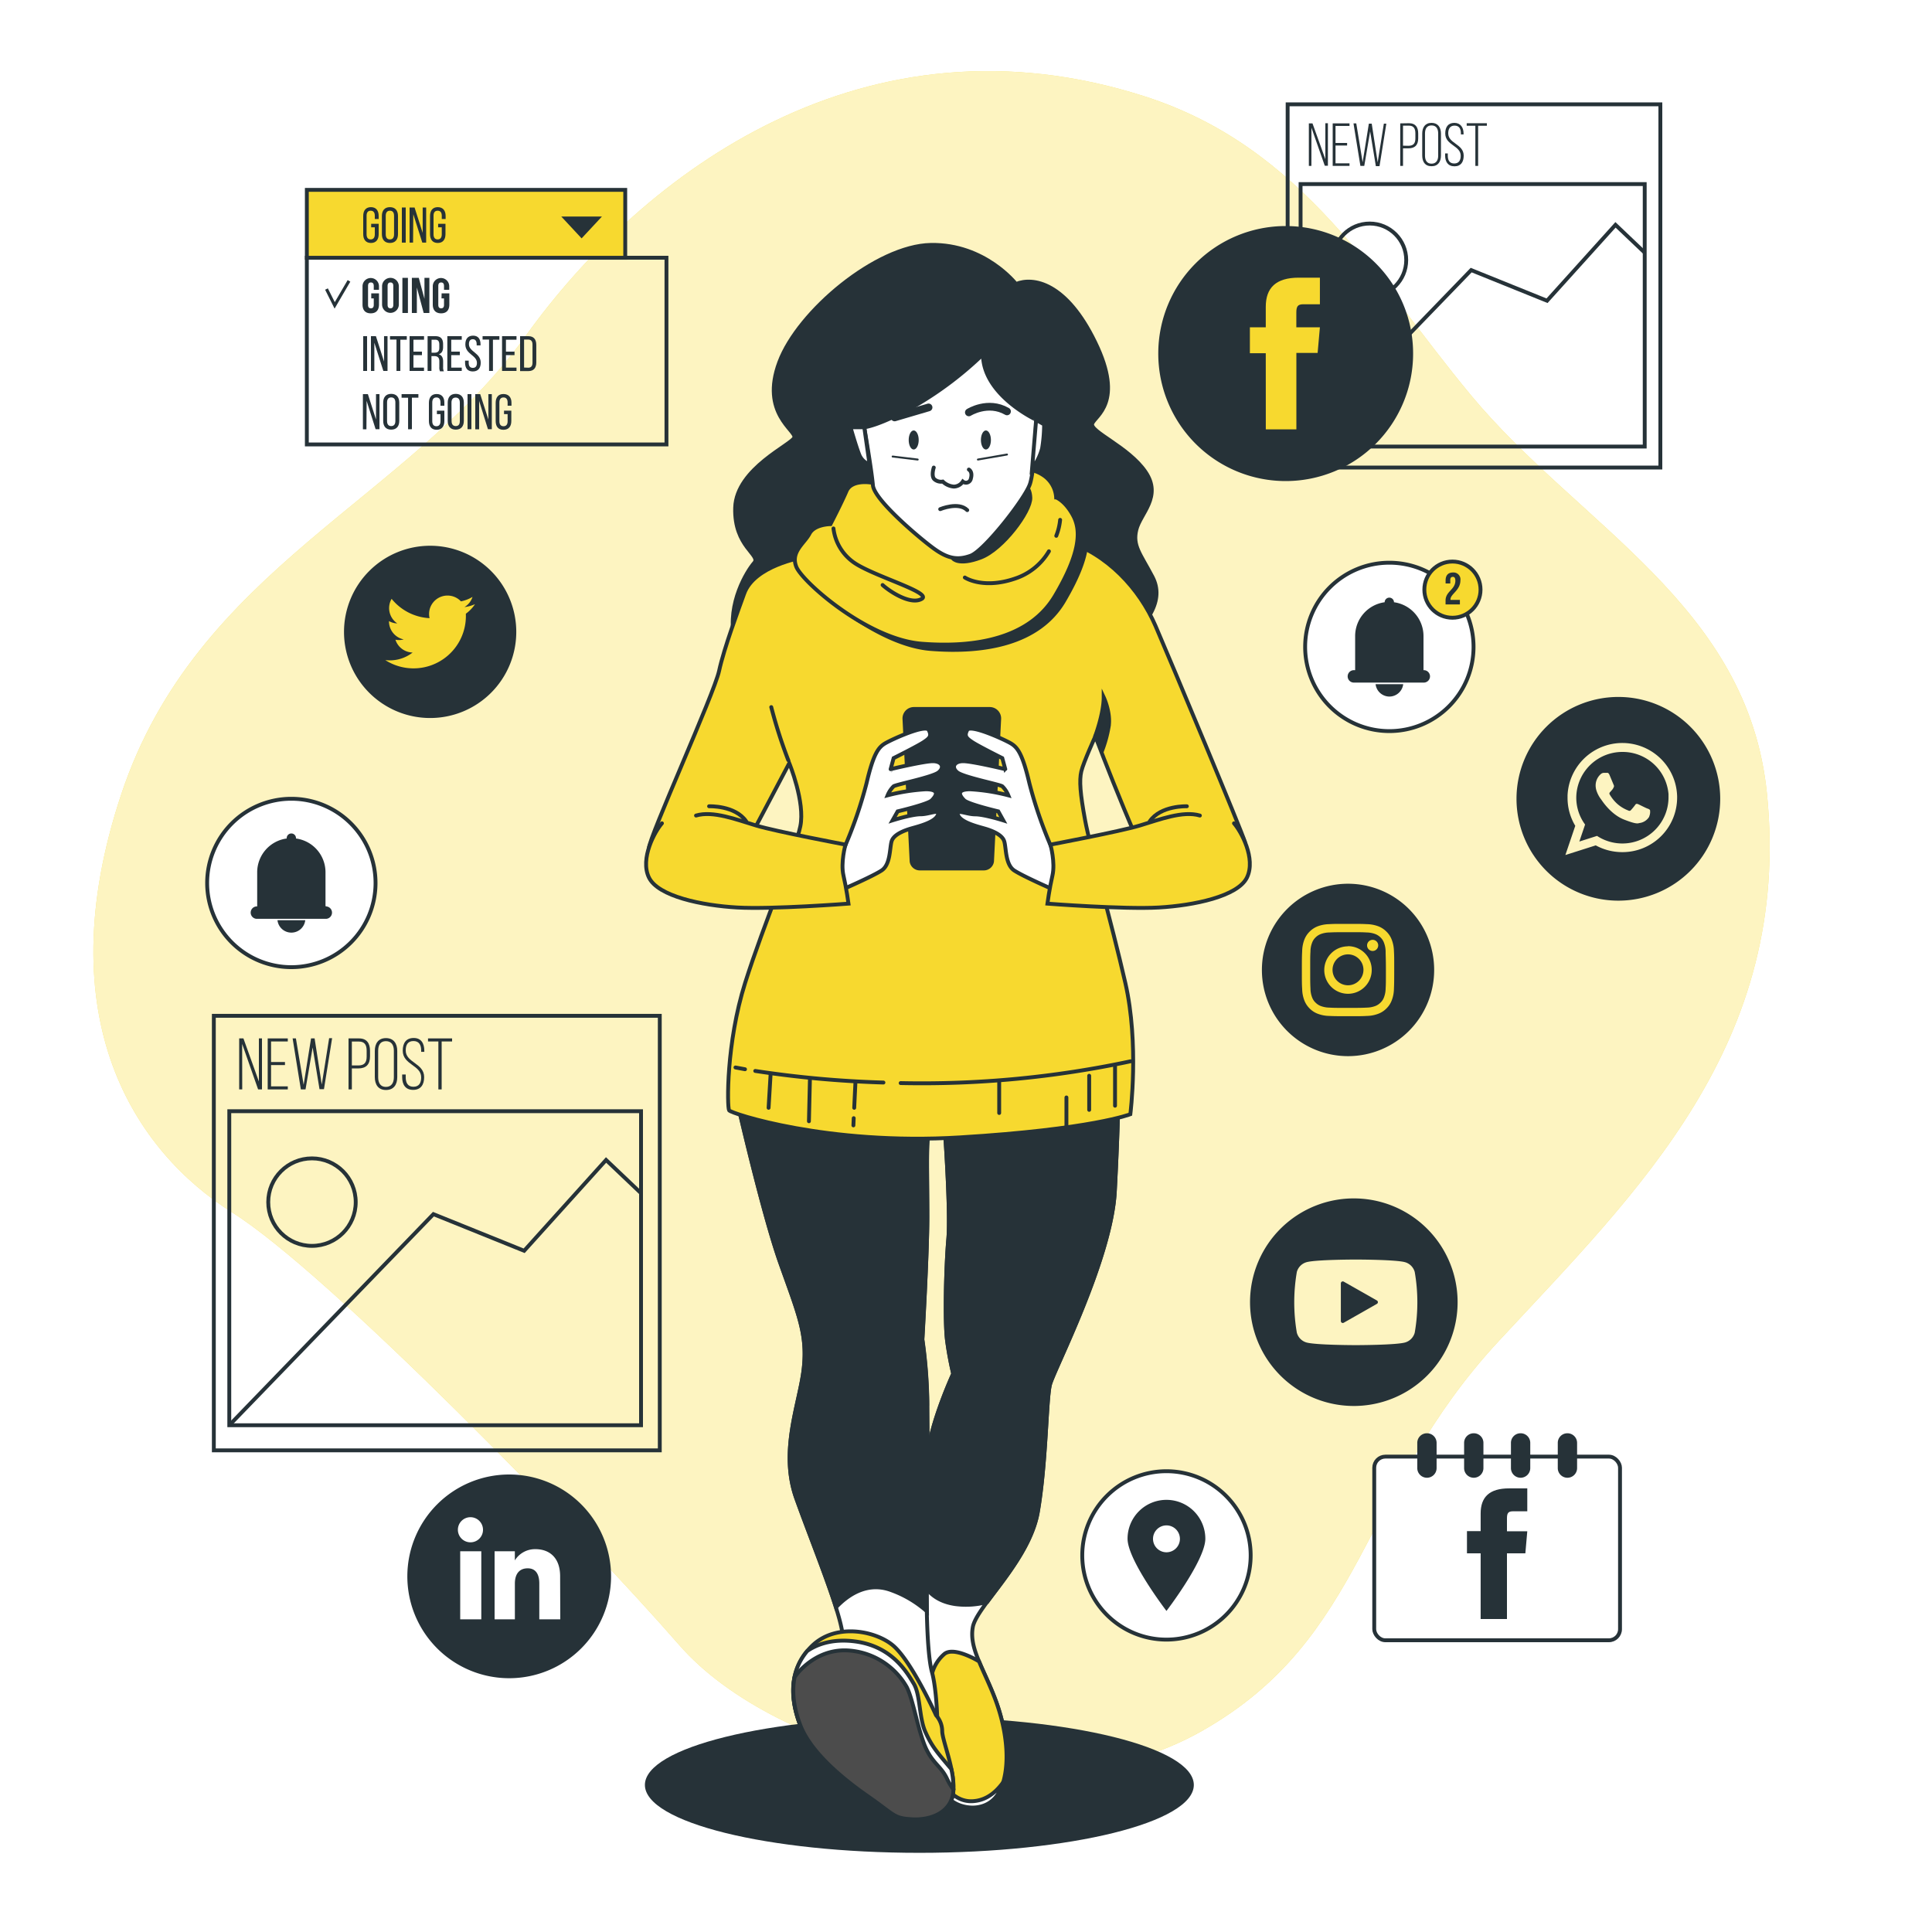<svg class="animated" id="freepik_stories-fomo" xmlns="http://www.w3.org/2000/svg" viewBox="0 0 500 500" version="1.1" xmlns:xlink="http://www.w3.org/1999/xlink" xmlns:svgjs="http://svgjs.com/svgjs"><style>svg#freepik_stories-fomo:not(.animated) .animable {opacity: 0;}svg#freepik_stories-fomo.animated #freepik--background-simple--inject-2 {animation: 1.5s Infinite  linear wind;animation-delay: 0s;}svg#freepik_stories-fomo.animated #freepik--Icons--inject-2 {animation: 1.5s Infinite  linear heartbeat;animation-delay: 0s;}svg#freepik_stories-fomo.animated #freepik--Character--inject-2 {animation: 1.5s Infinite  linear floating;animation-delay: 0s;}            @keyframes wind {                0% {                    transform: rotate( 0deg );                }                25% {                    transform: rotate( 1deg );                }                75% {                    transform: rotate( -1deg );                }            }                    @keyframes heartbeat {                0% {                    transform: scale(1);                }                10% {                    transform: scale(1.1);                }                30% {                    transform: scale(1);                }                40% {                    transform: scale(1);                }                50% {                    transform: scale(1.1);                }                60% {                    transform: scale(1);                }                100% {                    transform: scale(1);                }            }                    @keyframes floating {                0% {                    opacity: 1;                    transform: translateY(0px);                }                50% {                    transform: translateY(-10px);                }                100% {                    opacity: 1;                    transform: translateY(0px);                }            }        </style><g id="freepik--background-simple--inject-2" class="animable animator-active" style="transform-origin: 241.077px 238.865px;"><path d="M380.65,102.26c-25-30.14-43.39-64.17-84.45-77.33C224,1.78,166.58,44.37,136,87S50.85,147.14,31.41,205.47s3.7,92.58,28.7,108.32,90.73,83.33,115.73,112S268.43,472.11,311,448s40.74-62,76.85-100.92,75.92-76.84,69.44-141.65C452.4,156.51,408.94,136.3,380.65,102.26Z" style="fill: rgb(247, 217, 47); transform-origin: 241.077px 238.865px;" id="elvclre8ntyg" class="animable"></path><g id="elffvxf2o3bv"><path d="M380.65,102.26c-25-30.14-43.39-64.17-84.45-77.33C224,1.78,166.58,44.37,136,87S50.85,147.14,31.41,205.47s3.7,92.58,28.7,108.32,90.73,83.33,115.73,112S268.43,472.11,311,448s40.74-62,76.85-100.92,75.92-76.84,69.44-141.65C452.4,156.51,408.94,136.3,380.65,102.26Z" style="fill: rgb(255, 255, 255); opacity: 0.7; transform-origin: 241.077px 238.865px;" class="animable"></path></g></g><g id="freepik--Icons--inject-2" class="animable" style="transform-origin: 249.4px 230.66px;"><rect x="333.24" y="27" width="96.46" height="94" style="fill: none; stroke: rgb(38, 50, 56); stroke-miterlimit: 10; transform-origin: 381.47px 74px;" id="elyn8brmxn2na" class="animable"></rect><rect x="336.59" y="47.64" width="89.06" height="67.93" style="fill: none; stroke: rgb(38, 50, 56); stroke-miterlimit: 10; transform-origin: 381.12px 81.605px;" id="elhf86t7suga" class="animable"></rect><path d="M339.39,42.93h-.66v-11h.94L343,41.21V31.89h.66v11h-.81l-3.45-9.84Z" style="fill: rgb(38, 50, 56); transform-origin: 341.195px 37.41px;" id="elv8tgn70ezao" class="animable"></path><path d="M348.63,37v.66h-3v4.61h3.62v.66h-4.35v-11h4.35v.66h-3.62V37Z" style="fill: rgb(38, 50, 56); transform-origin: 347.075px 37.43px;" id="el0g9sprukmgdi" class="animable"></path><path d="M353.07,42.93h-1l-1.79-11H351L352.65,42l1.61-10H355l1.54,10,1.6-10h.64l-1.76,11h-.95l-1.48-9Z" style="fill: rgb(38, 50, 56); transform-origin: 354.53px 37.465px;" id="elrc7av0v2sa" class="animable"></path><path d="M364.66,31.89c1.71,0,2.37,1.07,2.37,2.68v1.2c0,1.75-.81,2.62-2.56,2.62H363.1v4.54h-.72v-11Zm-.19,5.84c1.28,0,1.83-.57,1.83-1.91v-1.3c0-1.19-.41-2-1.64-2H363.1v5.18Z" style="fill: rgb(38, 50, 56); transform-origin: 364.705px 37.41px;" id="elb01q0y9312g" class="animable"></path><path d="M368.07,34.59c0-1.61.74-2.79,2.41-2.79s2.44,1.18,2.44,2.79v5.64c0,1.61-.74,2.79-2.44,2.79s-2.41-1.18-2.41-2.79Zm.72,5.69c0,1.2.48,2.08,1.69,2.08s1.72-.88,1.72-2.08V34.54c0-1.2-.49-2.08-1.72-2.08s-1.69.88-1.69,2.08Z" style="fill: rgb(38, 50, 56); transform-origin: 370.495px 37.41px;" id="elfv3wlpapkp" class="animable"></path><path d="M378.77,34.56v.23h-.69v-.28c0-1.17-.44-2-1.64-2s-1.64.87-1.64,2c0,2.68,4,2.73,4,5.77,0,1.6-.69,2.76-2.38,2.76S374,41.86,374,40.26V39.7h.69v.61c0,1.18.46,2,1.67,2s1.67-.86,1.67-2c0-2.65-4-2.69-4-5.77,0-1.65.72-2.73,2.34-2.74S378.77,33,378.77,34.56Z" style="fill: rgb(38, 50, 56); transform-origin: 376.4px 37.42px;" id="eludrerg8ol7f" class="animable"></path><path d="M381.82,42.93V32.55h-2.24v-.66h5.22v.66h-2.26V42.93Z" style="fill: rgb(38, 50, 56); transform-origin: 382.19px 37.41px;" id="elr7e638nev4e" class="animable"></path><polyline points="336.59 115.57 380.74 69.9 400.37 77.83 418.09 58.19 425.63 65.36" style="fill: none; stroke: rgb(38, 50, 56); stroke-miterlimit: 10; transform-origin: 381.11px 86.88px;" id="elyq4tqroygab" class="animable"></polyline><g id="elopm3hminp"><circle cx="354.47" cy="67.31" r="9.46" style="fill: none; stroke: rgb(38, 50, 56); stroke-miterlimit: 10; transform-origin: 354.47px 67.31px; transform: rotate(-76.77deg);" class="animable"></circle></g><path d="M332.74,124h0a32.48,32.48,0,0,1-32.48-32.48h0A32.48,32.48,0,0,1,332.74,59h0a32.47,32.47,0,0,1,32.47,32.47h0A32.48,32.48,0,0,1,332.74,124Z" style="fill: rgb(38, 50, 56); stroke: rgb(38, 50, 56); stroke-linecap: round; stroke-linejoin: round; transform-origin: 332.735px 91.5px;" id="eljabdq09wgml" class="animable"></path><path d="M327.59,111.12h7.91V91.33H341l.59-6.63h-6.1V80.92c0-1.56.31-2.18,1.82-2.18h4.28V71.86h-5.47c-5.89,0-8.54,2.6-8.54,7.55V84.7h-4.11v6.71h4.11Z" style="fill: rgb(247, 217, 47); transform-origin: 332.53px 91.49px;" id="eldjssopeo9qb" class="animable"></path><path d="M111.32,185.32h0a21.79,21.79,0,0,1-21.79-21.79h0a21.8,21.8,0,0,1,21.79-21.79h0a21.79,21.79,0,0,1,21.79,21.79h0A21.78,21.78,0,0,1,111.32,185.32Z" style="fill: rgb(38, 50, 56); stroke: rgb(38, 50, 56); stroke-linecap: round; stroke-linejoin: round; transform-origin: 111.32px 163.53px;" id="elgnuaj293ial" class="animable"></path><path d="M99.71,170.83a13.55,13.55,0,0,0,20.85-12,9.6,9.6,0,0,0,2.37-2.47,9.28,9.28,0,0,1-2.73.75,4.76,4.76,0,0,0,2.09-2.63,9.6,9.6,0,0,1-3,1.15,4.77,4.77,0,0,0-8.12,4.35,13.54,13.54,0,0,1-9.82-5,4.77,4.77,0,0,0,1.47,6.36,4.62,4.62,0,0,1-2.15-.6,4.77,4.77,0,0,0,3.82,4.74,4.84,4.84,0,0,1-2.15.08,4.76,4.76,0,0,0,4.45,3.31A9.59,9.59,0,0,1,99.71,170.83Z" style="fill: rgb(247, 217, 47); transform-origin: 111.32px 163.551px;" id="eljpkvj7bhldj" class="animable"></path><rect x="355.65" y="376.97" width="63.61" height="47.53" rx="2.88" style="fill: rgb(255, 255, 255); stroke: rgb(38, 50, 56); stroke-miterlimit: 10; transform-origin: 387.455px 400.735px;" id="el6et6cml23jd" class="animable"></rect><path d="M383.19,419H390V402h4.76l.5-5.71H390V393c0-1.35.27-1.88,1.57-1.88h3.69v-5.93h-4.72c-5.06,0-7.35,2.23-7.35,6.51v4.55h-3.54V402h3.54Z" style="fill: rgb(38, 50, 56); transform-origin: 387.455px 402.095px;" id="elg28vek92yxl" class="animable"></path><path d="M369.28,370.93a2.48,2.48,0,0,0-2.49,2.48v6.53a2.49,2.49,0,0,0,5,0v-6.53A2.48,2.48,0,0,0,369.28,370.93Z" style="fill: rgb(38, 50, 56); transform-origin: 369.29px 376.685px;" id="el7ohzulhj6gp" class="animable"></path><path d="M381.4,370.93a2.48,2.48,0,0,0-2.49,2.48v6.53a2.49,2.49,0,0,0,5,0v-6.53A2.48,2.48,0,0,0,381.4,370.93Z" style="fill: rgb(38, 50, 56); transform-origin: 381.41px 376.685px;" id="elkdijys3ki6e" class="animable"></path><path d="M393.51,370.93a2.48,2.48,0,0,0-2.48,2.48v6.53a2.49,2.49,0,0,0,5,0v-6.53A2.48,2.48,0,0,0,393.51,370.93Z" style="fill: rgb(38, 50, 56); transform-origin: 393.53px 376.685px;" id="elhxz97snvuhp" class="animable"></path><path d="M405.63,370.93a2.48,2.48,0,0,0-2.48,2.48v6.53a2.49,2.49,0,0,0,5,0v-6.53A2.49,2.49,0,0,0,405.63,370.93Z" style="fill: rgb(38, 50, 56); transform-origin: 405.65px 376.685px;" id="elslaqdrt8vnj" class="animable"></path><path d="M75.4,250.3h0a21.79,21.79,0,0,1-21.79-21.79h0A21.8,21.8,0,0,1,75.4,206.72h0a21.8,21.8,0,0,1,21.79,21.79h0A21.79,21.79,0,0,1,75.4,250.3Z" style="fill: rgb(255, 255, 255); stroke: rgb(38, 50, 56); stroke-linecap: round; stroke-linejoin: round; transform-origin: 75.4px 228.51px;" id="elxwnk4b84yae" class="animable"></path><path d="M84.44,234.54h-.2V225.7A8.83,8.83,0,0,0,76.6,217v-.1a1.2,1.2,0,1,0-2.4,0v.1a8.83,8.83,0,0,0-7.64,8.74v8.84h-.2a1.61,1.61,0,0,0,0,3.21H84.44a1.61,1.61,0,0,0,0-3.21Z" style="fill: rgb(38, 50, 56); transform-origin: 75.4px 226.745px;" id="elf0vthkt4q4j" class="animable"></path><path d="M75.4,241.36A3.61,3.61,0,0,0,79,238.15H71.81A3.61,3.61,0,0,0,75.4,241.36Z" style="fill: rgb(38, 50, 56); transform-origin: 75.405px 239.755px;" id="el8t7r7ms672l" class="animable"></path><path d="M301.88,424.33h0a21.79,21.79,0,0,1-21.79-21.8h0a21.78,21.78,0,0,1,21.79-21.78h0a21.79,21.79,0,0,1,21.79,21.78h0A21.8,21.8,0,0,1,301.88,424.33Z" style="fill: rgb(255, 255, 255); stroke: rgb(38, 50, 56); stroke-linecap: round; stroke-linejoin: round; transform-origin: 301.88px 402.54px;" id="eljqi6j8emay" class="animable"></path><path d="M301.88,388.16a10.06,10.06,0,0,0-10.07,10.06c0,5.56,10.07,18.69,10.07,18.69s10.06-13.13,10.06-18.69A10.06,10.06,0,0,0,301.88,388.16Zm0,13.57a3.48,3.48,0,1,1,3.48-3.48A3.48,3.48,0,0,1,301.88,401.73Z" style="fill: rgb(38, 50, 56); transform-origin: 301.875px 402.535px;" id="eltajwchhe2kb" class="animable"></path><path d="M419.84,194.6A11.92,11.92,0,0,0,408,205.3a10.74,10.74,0,0,0-.06,1.14,11.71,11.71,0,0,0,2.28,6.95l-1.49,4.4,4.58-1.46a11.94,11.94,0,0,0,18.5-9.89c0-.31,0-.61,0-.92A11.91,11.91,0,0,0,419.84,194.6Zm7,16.73a3.46,3.46,0,0,1-2.34,1.64c-.64.06-.64.52-4.18-.86s-5.77-5-5.94-5.21a7.7,7.7,0,0,1-1.25-2.4,4.54,4.54,0,0,1-.18-1.17,3.89,3.89,0,0,1,1.22-2.89,1.31,1.31,0,0,1,.93-.43c.23,0,.46,0,.66,0s.5-.12.79.57,1,2.39,1.07,2.56a.62.62,0,0,1,0,.61c-.08.16-.14.28-.22.41l-.12.17c-.18.19-.37.44-.53.6s-.35.36-.15.7a10.18,10.18,0,0,0,1.93,2.39,9.31,9.31,0,0,0,2.8,1.71c.35.18.55.15.76-.08s.87-1,1.1-1.35.47-.29.78-.17,2,1,2.38,1.12.58.26.67.4A3,3,0,0,1,426.8,211.33Z" style="fill: rgb(38, 50, 56); transform-origin: 419.875px 206.447px;" id="elgt0ae3bsu3" class="animable"></path><path d="M418.84,180.37a26.36,26.36,0,1,0,26.35,26.35A26.36,26.36,0,0,0,418.84,180.37Zm1,40.16a14.27,14.27,0,0,1-6.86-1.75l-7.86,2.5,2.56-7.56a14,14,0,0,1-2-7.28c0-.2,0-.41,0-.61a14.19,14.19,0,0,1,28.36.26c0,.12,0,.24,0,.35A14.13,14.13,0,0,1,419.84,220.53Z" style="fill: rgb(38, 50, 56); transform-origin: 418.83px 206.73px;" id="elxkmw5kneffl" class="animable"></path><polygon points="347.51 341.89 356.1 337 347.51 332.12 347.51 341.89" style="fill: rgb(38, 50, 56); stroke: rgb(38, 50, 56); stroke-linecap: round; stroke-linejoin: round; transform-origin: 351.805px 337.005px;" id="el0x4l5bwjawbs" class="animable"></polygon><path d="M350.88,310.65h0a26.36,26.36,0,1,0,0,52.71h0a26.36,26.36,0,0,0,0-52.71ZM366.62,345a4.12,4.12,0,0,1-2.91,2.93c-2.56.69-12.83.69-12.83.69s-10.28,0-12.84-.69a4.12,4.12,0,0,1-2.91-2.93,46.93,46.93,0,0,1,0-15.92,4.13,4.13,0,0,1,2.91-2.92c2.56-.69,12.84-.69,12.84-.69s10.27,0,12.83.69a4.13,4.13,0,0,1,2.91,2.92,46.26,46.26,0,0,1,0,15.92Z" style="fill: rgb(38, 50, 56); stroke: rgb(38, 50, 56); stroke-linecap: round; stroke-linejoin: round; transform-origin: 350.366px 337.005px;" id="el94jl69p5gcw" class="animable"></path><path d="M131.79,381.6A26.36,26.36,0,1,0,158.14,408,26.36,26.36,0,0,0,131.79,381.6Zm-7.23,37.48H119.1V401.46h5.46Zm-2.76-19.93A3.25,3.25,0,1,1,125,395.9,3.23,3.23,0,0,1,121.8,399.15ZM145,419.08h-5.43v-9.25c0-2.54-1-3.95-3-3.95-2.18,0-3.32,1.47-3.32,3.95v9.25H128V401.46h5.24v2.37a6.14,6.14,0,0,1,5.31-2.91c3.73,0,6.41,2.28,6.41,7Z" style="fill: rgb(38, 50, 56); transform-origin: 131.78px 407.96px;" id="elljtk0i7iv6h" class="animable"></path><rect x="79.41" y="66.7" width="93.07" height="48.32" style="fill: none; stroke: rgb(38, 50, 56); stroke-miterlimit: 10; transform-origin: 125.945px 90.86px;" id="elg14exek4wii" class="animable"></rect><path d="M95,87V96h-1V87Z" style="fill: rgb(38, 50, 56); transform-origin: 94.5px 91.5px;" id="el55pjezq4bah" class="animable"></path><path d="M96.88,96H96V87h1.29l2.1,6.57V87h.9V96H99.21L96.88,88.7Z" style="fill: rgb(38, 50, 56); transform-origin: 98.145px 91.5px;" id="elid9ryul1xgn" class="animable"></path><path d="M102.61,96V87.88h-1.68V87h4.35v.92h-1.67V96Z" style="fill: rgb(38, 50, 56); transform-origin: 103.105px 91.5px;" id="elhfhnsl3ch6b" class="animable"></path><path d="M109.2,91v.91H107v3.23h2.73V96H106V87h3.74v.92H107V91Z" style="fill: rgb(38, 50, 56); transform-origin: 107.87px 91.5px;" id="eli5671yctq8j" class="animable"></path><path d="M112.67,87c1.42,0,2,.73,2,2.08v.74c0,1-.35,1.62-1.13,1.86.83.25,1.14.93,1.14,1.9V95a2.24,2.24,0,0,0,.19,1.09h-1a2.32,2.32,0,0,1-.17-1.1V93.51c0-1-.48-1.35-1.32-1.35h-.72V96h-1V87Zm-.26,4.28c.8,0,1.28-.26,1.28-1.24v-.87c0-.82-.3-1.25-1-1.25h-1v3.36Z" style="fill: rgb(38, 50, 56); transform-origin: 112.765px 91.545px;" id="el71ao09mjdni" class="animable"></path><path d="M119,91v.91h-2.22v3.23h2.72V96h-3.73V87h3.73v.92h-2.72V91Z" style="fill: rgb(38, 50, 56); transform-origin: 117.635px 91.5px;" id="eluuellcc3tzk" class="animable"></path><path d="M124.36,89.14v.25h-1v-.3c0-.82-.31-1.3-1-1.3s-1,.48-1,1.28c0,2,3.05,2.24,3.05,4.79,0,1.38-.66,2.27-2.05,2.27s-2-.89-2-2.27v-.52h.94v.58c0,.81.34,1.29,1.07,1.29s1.06-.48,1.06-1.29c0-2-3-2.22-3-4.78,0-1.4.64-2.27,2-2.27S124.36,87.76,124.36,89.14Z" style="fill: rgb(38, 50, 56); transform-origin: 122.385px 91.5px;" id="elrpqinkakeek" class="animable"></path><path d="M126.57,96V87.88h-1.68V87h4.35v.92h-1.67V96Z" style="fill: rgb(38, 50, 56); transform-origin: 127.065px 91.5px;" id="el8uyzvk2lt5m" class="animable"></path><path d="M133.16,91v.91h-2.22v3.23h2.73V96h-3.74V87h3.74v.92h-2.73V91Z" style="fill: rgb(38, 50, 56); transform-origin: 131.8px 91.5px;" id="elnxwij4byx1c" class="animable"></path><path d="M136.73,87c1.42,0,2.06.86,2.06,2.26V93.8c0,1.39-.64,2.24-2.06,2.24H134.6V87Zm0,8.16c.73,0,1.08-.45,1.08-1.28V89.16c0-.83-.35-1.28-1.09-1.28h-1.09v7.24Z" style="fill: rgb(38, 50, 56); transform-origin: 136.695px 91.52px;" id="elqjqov7dp9v" class="animable"></path><path d="M94.83,111.1h-.91V102h1.29l2.1,6.57V102h.9v9.08h-1l-2.33-7.34Z" style="fill: rgb(38, 50, 56); transform-origin: 96.065px 106.55px;" id="elhbe5ptpfie" class="animable"></path><path d="M99.17,104.21c0-1.39.69-2.28,2.07-2.28s2.09.89,2.09,2.28v4.7c0,1.38-.68,2.28-2.09,2.28s-2.07-.9-2.07-2.28Zm1,4.75c0,.83.35,1.31,1.07,1.31s1.08-.48,1.08-1.31v-4.8c0-.82-.34-1.31-1.08-1.31s-1.07.49-1.07,1.31Z" style="fill: rgb(38, 50, 56); transform-origin: 101.25px 106.56px;" id="elpnnz8k1fzns" class="animable"></path><path d="M105.61,111.1v-8.16h-1.68V102h4.35v.92H106.6v8.16Z" style="fill: rgb(38, 50, 56); transform-origin: 106.105px 106.55px;" id="elw1nnyxfewlf" class="animable"></path><path d="M115,104.21V105h-1v-.83c0-.82-.33-1.31-1.06-1.31s-1.07.49-1.07,1.31V109c0,.82.34,1.31,1.07,1.31S114,109.78,114,109v-1.82h-.93v-.9H115v2.67c0,1.38-.65,2.28-2,2.28s-2-.9-2-2.28v-4.7c0-1.37.65-2.28,2-2.28S115,102.84,115,104.21Z" style="fill: rgb(38, 50, 56); transform-origin: 113px 106.6px;" id="eljufa2aic6xs" class="animable"></path><path d="M115.87,104.21c0-1.39.69-2.28,2.08-2.28s2.09.89,2.09,2.28v4.7c0,1.38-.69,2.28-2.09,2.28s-2.08-.9-2.08-2.28Zm1,4.75c0,.83.35,1.31,1.08,1.31S119,109.79,119,109v-4.8c0-.82-.34-1.31-1.08-1.31s-1.08.49-1.08,1.31Z" style="fill: rgb(38, 50, 56); transform-origin: 117.955px 106.56px;" id="eljeezh43bxbs" class="animable"></path><path d="M122,102v9.08h-1V102Z" style="fill: rgb(38, 50, 56); transform-origin: 121.5px 106.54px;" id="elcpxnumeggpe" class="animable"></path><path d="M124,111.1H123V102h1.28l2.11,6.57V102h.89v9.08h-1L124,103.76Z" style="fill: rgb(38, 50, 56); transform-origin: 125.14px 106.55px;" id="eltykdz53ular" class="animable"></path><path d="M132.37,104.21V105h-1v-.83c0-.82-.33-1.31-1.06-1.31s-1.07.49-1.07,1.31V109c0,.82.34,1.31,1.07,1.31s1.06-.49,1.06-1.31v-1.82h-.93v-.9h1.89v2.67c0,1.38-.65,2.28-2.05,2.28s-2-.9-2-2.28v-4.7c0-1.37.65-2.28,2-2.28S132.37,102.84,132.37,104.21Z" style="fill: rgb(38, 50, 56); transform-origin: 130.325px 106.6px;" id="el9pkebv6cv2t" class="animable"></path><rect x="79.41" y="49.14" width="82.4" height="17.57" style="fill: rgb(247, 217, 47); stroke: rgb(38, 50, 56); stroke-miterlimit: 10; transform-origin: 120.61px 57.925px;" id="elv5il0gf37on" class="animable"></rect><path d="M98,55.9v.78H97v-.84c0-.81-.33-1.31-1.07-1.31s-1.06.5-1.06,1.31v4.81c0,.81.34,1.31,1.06,1.31S97,61.46,97,60.65V58.83h-.94v-.91H98v2.67c0,1.38-.65,2.29-2,2.29s-2-.91-2-2.29V55.9c0-1.38.65-2.29,2-2.29S98,54.52,98,55.9Z" style="fill: rgb(38, 50, 56); transform-origin: 96px 58.245px;" id="el4wuau8ux8ek" class="animable"></path><path d="M98.83,55.9c0-1.39.69-2.29,2.08-2.29s2.09.9,2.09,2.29v4.69c0,1.38-.69,2.29-2.09,2.29s-2.08-.91-2.08-2.29Zm1,4.75c0,.83.35,1.31,1.08,1.31s1.07-.48,1.07-1.31V55.84c0-.81-.33-1.31-1.07-1.31s-1.08.5-1.08,1.31Z" style="fill: rgb(38, 50, 56); transform-origin: 100.915px 58.245px;" id="elwiym1o93rs" class="animable"></path><path d="M105,53.7v9.09h-1V53.7Z" style="fill: rgb(38, 50, 56); transform-origin: 104.5px 58.245px;" id="elov92i8zmeg" class="animable"></path><path d="M106.9,62.79H106V53.7h1.29l2.1,6.57V53.7h.9v9.09h-1l-2.33-7.35Z" style="fill: rgb(38, 50, 56); transform-origin: 108.145px 58.245px;" id="el0zxi6m8am6jh" class="animable"></path><path d="M115.33,55.9v.78h-1v-.84c0-.81-.33-1.31-1.07-1.31s-1.06.5-1.06,1.31v4.81c0,.81.34,1.31,1.06,1.31s1.07-.5,1.07-1.31V58.83h-.94v-.91h1.9v2.67c0,1.38-.65,2.29-2,2.29s-2-.91-2-2.29V55.9c0-1.38.65-2.29,2-2.29S115.33,54.52,115.33,55.9Z" style="fill: rgb(38, 50, 56); transform-origin: 113.31px 58.245px;" id="elq8of2n9o3uf" class="animable"></path><polygon points="150.52 61.69 155.78 56.04 145.26 56.04 150.52 61.69" style="fill: rgb(38, 50, 56); transform-origin: 150.52px 58.865px;" id="elfdx4uec0bjk" class="animable"></polygon><path d="M96.08,75.92h2V78.8c0,1.46-.73,2.29-2.13,2.29s-2.13-.83-2.13-2.29V74.08a2.13,2.13,0,1,1,4.26,0V75H96.73V74c0-.65-.29-.9-.74-.9s-.74.25-.74.9v4.9c0,.65.28.89.74.89s.74-.24.74-.89V77.22h-.65Z" style="fill: rgb(38, 50, 56); transform-origin: 95.95px 76.52px;" id="elocyrdqb1t3e" class="animable"></path><path d="M98.88,74.08a2.17,2.17,0,1,1,4.34,0V78.8a2.17,2.17,0,1,1-4.34,0Zm1.43,4.81c0,.65.29.9.74.9s.74-.25.74-.9V74c0-.65-.29-.9-.74-.9s-.74.25-.74.9Z" style="fill: rgb(38, 50, 56); transform-origin: 101.05px 76.44px;" id="elrc4j4jvt1rp" class="animable"></path><path d="M104.14,71.9h1.43V81h-1.43Z" style="fill: rgb(38, 50, 56); transform-origin: 104.855px 76.45px;" id="el4ark43tr6ie" class="animable"></path><path d="M107.88,74.4V81h-1.29V71.9h1.79l1.47,5.44V71.9h1.27V81h-1.47Z" style="fill: rgb(38, 50, 56); transform-origin: 108.855px 76.45px;" id="el66y1h2im5os" class="animable"></path><path d="M114.29,75.92h2V78.8c0,1.46-.73,2.29-2.13,2.29S112,80.26,112,78.8V74.08a2.13,2.13,0,1,1,4.26,0V75h-1.35V74c0-.65-.29-.9-.74-.9s-.74.25-.74.9v4.9c0,.65.28.89.74.89s.74-.24.74-.89V77.22h-.65Z" style="fill: rgb(38, 50, 56); transform-origin: 114.145px 76.52px;" id="elrodzubg7se" class="animable"></path><polygon points="86.59 79.87 84.14 74.98 84.85 74.63 86.64 78.2 89.97 72.49 90.66 72.89 86.59 79.87" style="fill: rgb(38, 50, 56); transform-origin: 87.4px 76.18px;" id="el6xzszslsns9" class="animable"></polygon><path d="M359.56,189.21h0a21.8,21.8,0,0,1-21.79-21.79h0a21.79,21.79,0,0,1,21.79-21.79h0a21.78,21.78,0,0,1,21.79,21.79h0A21.79,21.79,0,0,1,359.56,189.21Z" style="fill: rgb(255, 255, 255); stroke: rgb(38, 50, 56); stroke-linecap: round; stroke-linejoin: round; transform-origin: 359.56px 167.42px;" id="eltey74j1fvnl" class="animable"></path><path d="M368.6,173.44h-.2v-8.83a8.84,8.84,0,0,0-7.64-8.75s0-.06,0-.09a1.21,1.21,0,0,0-2.41,0,.28.28,0,0,0,0,.09,8.83,8.83,0,0,0-7.64,8.75v8.83h-.2a1.61,1.61,0,1,0,0,3.21H368.6a1.61,1.61,0,0,0,0-3.21Z" style="fill: rgb(38, 50, 56); transform-origin: 359.428px 165.662px;" id="elkkoxzb8lees" class="animable"></path><path d="M359.56,180.27a3.62,3.62,0,0,0,3.59-3.21H356A3.62,3.62,0,0,0,359.56,180.27Z" style="fill: rgb(38, 50, 56); transform-origin: 359.575px 178.665px;" id="elqcd6uj0nd1" class="animable"></path><g id="eln088ycpguv"><circle cx="375.89" cy="152.6" r="7.27" style="fill: rgb(247, 217, 47); stroke: rgb(38, 50, 56); stroke-linecap: round; stroke-miterlimit: 10; transform-origin: 375.89px 152.6px; transform: rotate(-13.32deg);" class="animable"></circle></g><path d="M376,149.29c-.41,0-.67.23-.67.81V151h-1.21v-.79c0-1.31.65-2.05,1.91-2.05a1.79,1.79,0,0,1,1.92,2.05c0,2.57-2.56,3.53-2.56,4.87a.91.91,0,0,0,0,.17h2.43v1.17h-3.71v-1c0-2.41,2.54-2.8,2.54-5.16C376.62,149.49,376.36,149.29,376,149.29Z" style="fill: rgb(38, 50, 56); transform-origin: 376.04px 152.287px;" id="elx0gke81k0a" class="animable"></path><path d="M348.87,272.83h0A21.79,21.79,0,0,1,327.08,251h0a21.8,21.8,0,0,1,21.79-21.79h0A21.8,21.8,0,0,1,370.66,251h0A21.79,21.79,0,0,1,348.87,272.83Z" style="fill: rgb(38, 50, 56); stroke: rgb(38, 50, 56); stroke-linecap: round; stroke-linejoin: round; transform-origin: 348.87px 251.02px;" id="elj2g1rbglv3" class="animable"></path><path d="M348.87,241.25c3.19,0,3.57,0,4.83.07a6.67,6.67,0,0,1,2.22.41,3.91,3.91,0,0,1,1.37.89,3.61,3.61,0,0,1,.89,1.38,6.54,6.54,0,0,1,.42,2.22c0,1.26.07,1.63.07,4.82s0,3.57-.07,4.83a6.54,6.54,0,0,1-.42,2.22,3.5,3.5,0,0,1-.89,1.37,3.8,3.8,0,0,1-1.37.9,6.67,6.67,0,0,1-2.22.41c-1.26.06-1.64.07-4.83.07s-3.57,0-4.83-.07a6.73,6.73,0,0,1-2.22-.41,3.8,3.8,0,0,1-1.37-.9,3.5,3.5,0,0,1-.89-1.37,6.36,6.36,0,0,1-.41-2.22c-.06-1.26-.07-1.64-.07-4.83s0-3.56.07-4.82a6.36,6.36,0,0,1,.41-2.22,3.61,3.61,0,0,1,.89-1.38,3.91,3.91,0,0,1,1.37-.89,6.73,6.73,0,0,1,2.22-.41c1.26-.06,1.64-.07,4.83-.07m0-2.15c-3.24,0-3.65,0-4.93.07a9,9,0,0,0-2.9.55,6,6,0,0,0-2.11,1.38,5.87,5.87,0,0,0-1.38,2.12,8.72,8.72,0,0,0-.55,2.9c-.06,1.27-.08,1.68-.08,4.92s0,3.66.08,4.93a8.72,8.72,0,0,0,.55,2.9,5.87,5.87,0,0,0,1.38,2.12,5.81,5.81,0,0,0,2.11,1.37,8.7,8.7,0,0,0,2.9.56c1.28.06,1.69.07,4.93.07s3.65,0,4.93-.07a8.7,8.7,0,0,0,2.9-.56,5.81,5.81,0,0,0,2.11-1.37,5.74,5.74,0,0,0,1.38-2.12,8.7,8.7,0,0,0,.56-2.9c.05-1.27.07-1.68.07-4.93s0-3.65-.07-4.92a8.7,8.7,0,0,0-.56-2.9,5.74,5.74,0,0,0-1.38-2.12,6,6,0,0,0-2.11-1.38,9,9,0,0,0-2.9-.55c-1.28-.06-1.68-.07-4.93-.07" style="fill: rgb(247, 217, 47); transform-origin: 348.87px 251.045px;" id="el5l8qf4q9xy8" class="animable"></path><path d="M348.87,244.91A6.14,6.14,0,1,0,355,251a6.13,6.13,0,0,0-6.14-6.13m0,10.12a4,4,0,1,1,4-4,4,4,0,0,1-4,4" style="fill: rgb(247, 217, 47); transform-origin: 348.86px 251.03px;" id="elyxe81ee5ku" class="animable"></path><path d="M356.68,244.67a1.44,1.44,0,1,1-1.43-1.44,1.43,1.43,0,0,1,1.43,1.44" style="fill: rgb(247, 217, 47); transform-origin: 355.24px 244.67px;" id="el3iand6aonh" class="animable"></path><rect x="55.34" y="262.89" width="115.41" height="112.46" style="fill: none; stroke: rgb(38, 50, 56); stroke-miterlimit: 10; transform-origin: 113.045px 319.12px;" id="el9i45lv5cyz" class="animable"></rect><rect x="59.34" y="287.58" width="106.56" height="81.27" style="fill: none; stroke: rgb(38, 50, 56); stroke-miterlimit: 10; transform-origin: 112.62px 328.215px;" id="el90xzsuw5plh" class="animable"></rect><path d="M62.69,281.94H61.9v-13.2H63l4,11.15V268.74h.8v13.2h-1l-4.13-11.77Z" style="fill: rgb(38, 50, 56); transform-origin: 64.85px 275.34px;" id="el9r5e3bwyuk" class="animable"></path><path d="M73.75,274.85v.79h-3.6v5.51h4.33v.79h-5.2v-13.2h5.2v.79H70.15v5.32Z" style="fill: rgb(38, 50, 56); transform-origin: 71.88px 275.34px;" id="elqenbgmje2t" class="animable"></path><path d="M79.07,281.94H77.86l-2.13-13.2h.85l2,12,1.92-12h.92l1.85,11.94,1.91-12h.77l-2.11,13.2H82.69l-1.78-10.8Z" style="fill: rgb(38, 50, 56); transform-origin: 80.84px 275.31px;" id="el72ny0emvj9d" class="animable"></path><path d="M92.93,268.74c2,0,2.83,1.28,2.83,3.21v1.43c0,2.09-1,3.13-3.06,3.13H91.06v5.43H90.2v-13.2Zm-.23,7c1.53,0,2.19-.68,2.19-2.28v-1.55c0-1.43-.49-2.36-2-2.36H91.06v6.19Z" style="fill: rgb(38, 50, 56); transform-origin: 92.98px 275.34px;" id="el3cbmlppvdj7" class="animable"></path><path d="M97,272c0-1.93.89-3.34,2.89-3.34s2.92,1.41,2.92,3.34v6.75c0,1.92-.88,3.34-2.92,3.34S97,280.64,97,278.72Zm.87,6.8c0,1.44.57,2.49,2,2.49s2.06-1.05,2.06-2.49v-6.86c0-1.44-.59-2.49-2.06-2.49s-2,1.05-2,2.49Z" style="fill: rgb(38, 50, 56); transform-origin: 99.905px 275.375px;" id="elehv12lwhl27" class="animable"></path><path d="M109.81,271.93v.28H109v-.34c0-1.4-.53-2.45-2-2.45s-2,1-2,2.43c0,3.21,4.77,3.27,4.77,6.91,0,1.9-.83,3.3-2.85,3.3s-2.84-1.4-2.84-3.3v-.68H105v.73c0,1.42.54,2.44,2,2.44s2-1,2-2.44c0-3.17-4.77-3.22-4.77-6.9,0-2,.87-3.26,2.81-3.28S109.81,270,109.81,271.93Z" style="fill: rgb(38, 50, 56); transform-origin: 106.945px 275.345px;" id="elz03jttku2k" class="animable"></path><path d="M113.45,281.94V269.53h-2.68v-.79H117v.79h-2.7v12.41Z" style="fill: rgb(38, 50, 56); transform-origin: 113.885px 275.34px;" id="eloftkarcwm5" class="animable"></path><polyline points="59.34 368.85 112.17 314.22 135.65 323.7 156.85 300.2 165.88 308.78" style="fill: none; stroke: rgb(38, 50, 56); stroke-miterlimit: 10; transform-origin: 112.61px 334.525px;" id="elf95p5xyz3dm" class="animable"></polyline><g id="eldxw85t8lh8o"><circle cx="80.74" cy="311.11" r="11.32" style="fill: none; stroke: rgb(38, 50, 56); stroke-miterlimit: 10; transform-origin: 80.74px 311.11px; transform: rotate(-76.72deg);" class="animable"></circle></g></g><g id="freepik--Character--inject-2" class="animable" style="transform-origin: 245.179px 271.443px;"><ellipse cx="237.93" cy="461.94" rx="71.03" ry="17.57" style="fill: rgb(38, 50, 56); transform-origin: 237.93px 461.94px;" id="elj10l7plg08r" class="animable"></ellipse><path d="M262.94,73.5s-8.05-10.38-22.06-10.12-34.27,17.13-39.2,30.37,4.41,17.65,3.89,19.47-15,8-15.31,18.17,6.75,12.2,4.93,14.28-7,10.38-5.19,19.47,23.1,16.09,45.43,16.87,43.87-5.45,52.95-13,13-13.76,9.87-19.73-5.19-8-4.16-12.2,6.75-8.56,2.34-15-14.54-10.39-13.76-12.46,8.31-5.46.78-21S267.36,71.68,262.94,73.5Z" style="fill: rgb(38, 50, 56); stroke: rgb(38, 50, 56); stroke-linecap: round; stroke-miterlimit: 10; transform-origin: 244.468px 122.726px;" id="elwonydhijjrh" class="animable"></path><path d="M244.47,291.53s1.59,21.86.95,29.15-.95,21.54-.31,26.29a85.87,85.87,0,0,0,1.58,8.55s-6,13-6.65,21.55-1.59,34.84-2.85,39.91-4.12,8.24-3.17,12.68,4.12,6.65,4.75,15.52,3.71,17.9,7.6,20.91c3.26,2.51,10.14,2.85,12.67-3.17s1.59-15.21-1.58-23.44-6.65-13-5.7-18.38,14.57-17.11,16.79-29.78,2.22-29.14,3.17-32.94,15.84-32.32,16.79-50.06.95-27.24.95-27.24l-45.94,5.38Z" style="fill: rgb(255, 255, 255); stroke: rgb(38, 50, 56); stroke-miterlimit: 10; transform-origin: 261.645px 374.437px;" id="elqau3s6zvhll" class="animable"></path><path d="M244.38,428.07a10.07,10.07,0,0,0-3.08,4.75,93.73,93.73,0,0,1-5.22-12.5c-1.3,3.31-2.79,6-2.06,9.34.95,4.43,4.12,6.65,4.75,15.52s3.71,17.9,7.6,20.91c3.26,2.51,10.14,2.85,12.67-3.17s1.59-15.21-1.58-23.44c-1.45-3.79-3-6.83-4.1-9.55l-.24-.11S246.83,426,244.38,428.07Z" style="fill: rgb(247, 217, 47); stroke: rgb(38, 50, 56); stroke-miterlimit: 10; transform-origin: 247.159px 444.057px;" id="elrzr1rw1pewi" class="animable"></path><path d="M271.72,358.38c.95-3.81,15.84-32.32,16.79-50.06s.95-27.24.95-27.24l-45.94,5.38.95,5.07s1.59,21.86.95,29.15-.95,21.54-.31,26.29a85.87,85.87,0,0,0,1.58,8.55s-6,13-6.65,21.55c-.45,6-1.06,20.93-1.82,30.94.81,2.58,3,6.25,9,7.13a21.08,21.08,0,0,0,8.28-.55c4.47-6.08,11.54-14.44,13.09-23.27C270.77,378.65,270.77,362.18,271.72,358.38Z" style="fill: rgb(38, 50, 56); stroke: rgb(38, 50, 56); stroke-miterlimit: 10; transform-origin: 263.84px 348.201px;" id="elhpx79qtq30b" class="animable"></path><path d="M236,434.36l-.09.11c.2.4.39.82.59,1.26C236.2,434.87,236,434.36,236,434.36Z" style="fill: rgb(255, 255, 255); stroke: rgb(38, 50, 56); stroke-miterlimit: 10; transform-origin: 236.205px 435.045px;" id="elb4dx1r6hli" class="animable"></path><path d="M259,462.92a13.41,13.41,0,0,0,.56-1.58c-1.88,2.56-4.4,4.64-7.88,4.81-7,.35-10.83-9.43-11.53-16.07a54,54,0,0,0-2-9.16,32.11,32.11,0,0,1,.58,4.26c.63,8.87,3.71,17.9,7.6,20.91C249.63,468.6,256.51,468.94,259,462.92Z" style="fill: rgb(255, 255, 255); stroke: rgb(38, 50, 56); stroke-miterlimit: 10; transform-origin: 248.855px 454.357px;" id="elkot81eny7i" class="animable"></path><path d="M190.62,284.24S197.27,313.71,202,327s7,18.38,6,27.25-6.34,21.22-1.9,33.58,11.4,29.14,12,35.48,1.58,13,1.58,13-.63,14.89,2.54,20,16.15,7.28,18.69,3.48,1.9-21.22.31-26.93-1.58-23.12-1.26-34.21,0-28.83,0-36.12a127.84,127.84,0,0,0-1.27-15.84S240,324.79,240,315s-.32-20,.31-21.22,0-3.8,0-3.8Z" style="fill: rgb(255, 255, 255); stroke: rgb(38, 50, 56); stroke-miterlimit: 10; transform-origin: 216.618px 372.978px;" id="elp28lbawh9ql" class="animable"></path><path d="M240,398.61c.31-11.09,0-28.83,0-36.12a127.84,127.84,0,0,0-1.27-15.84S240,324.79,240,315s-.32-20,.31-21.22,0-3.8,0-3.8l-49.73-5.71S197.27,313.71,202,327s7,18.38,6,27.25-6.34,21.22-1.9,33.58c3.21,8.94,7.74,20.2,10.25,28.14,2.83-3,8-6.87,14.46-4.38a28.36,28.36,0,0,1,9.09,5.43C239.81,410.77,239.88,404,240,398.61Z" style="fill: rgb(38, 50, 56); stroke: rgb(38, 50, 56); stroke-miterlimit: 10; transform-origin: 215.585px 350.645px;" id="elfglr9ippqs9" class="animable"></path><path d="M242.25,443.91s-6-13.3-10.77-17.74c-4.3-4-14.89-6.34-21.22-.32s-5.7,13.94-3.17,20.6,10.14,13.3,17.42,18.37,6.66,5.7,11.41,6,10.14-1.58,10.77-7-2.85-13.31-2.85-15.84A6.22,6.22,0,0,0,242.25,443.91Z" style="fill: rgb(247, 217, 47); stroke: rgb(38, 50, 56); stroke-miterlimit: 10; transform-origin: 226.024px 446.519px;" id="elk1s0pgtifpq" class="animable"></path><path d="M239.48,448.21c-1.64-3.63-1.27-9.62-3-12.48s-5.55-9.66-15.17-10.93c-6.33-.84-10.37,1.07-12.4,2.48-4.89,5.81-4.18,13-1.84,19.17,2.53,6.65,10.14,13.3,17.42,18.37s6.66,5.7,11.41,6,10.14-1.58,10.77-7a20,20,0,0,0-.48-6l-.92-1.08C242.38,453.3,241.11,451.84,239.48,448.21Z" style="fill: rgb(255, 255, 255); stroke: rgb(38, 50, 56); stroke-miterlimit: 10; transform-origin: 225.991px 447.722px;" id="elgmalns99ohb" class="animable"></path><path d="M245.11,460.39c-1.59-3.49-4.12-4.12-6-9.19s-2.85-11.41-4.44-14.57a18.79,18.79,0,0,0-15.52-9.51c-8.56-.32-13.31,6.65-13.31,6.65l-.14.05c-.93,4.21-.11,8.64,1.41,12.63,2.53,6.65,10.14,13.3,17.42,18.37s6.66,5.7,11.41,6,10.14-1.58,10.77-7c0-.22,0-.45.05-.68A15.75,15.75,0,0,1,245.11,460.39Z" style="fill: rgb(76, 76, 76); stroke: rgb(38, 50, 56); stroke-miterlimit: 10; transform-origin: 226.033px 448.98px;" id="elcvbirx5lbu5" class="animable"></path><path d="M207.65,144.28s-12.46,2.08-15.06,9.35c-1.36,3.82-5.19,14-6.49,20s-18.17,43.09-18.17,45.94,4.41,4.42,11.16,6.49,9.09,1.82,11.17-2.07,14-26.48,14-26.48,4.16,10.12,2.86,16.35-9.35,24.92-14.28,40.5-4.67,32.19-4.15,33,25.44,9.08,59.7,7,44.14-6,44.14-6,2.33-18.17-1.3-34-9.09-35-10.39-42-1.55-10.39-1-12.72,3.63-9.09,3.63-9.09,14,37.12,17.65,39.2,14,1,16.88-2.08,4.67-7.79,4.15-9.86-18.95-46.21-23.1-55.82-12.46-18.69-23.37-22.06-50.1-1.3-51.66-1.3S207.65,144.28,207.65,144.28Z" style="fill: rgb(247, 217, 47); stroke: rgb(38, 50, 56); stroke-linecap: round; stroke-miterlimit: 10; transform-origin: 245.085px 216.348px;" id="elhxb64si8ld" class="animable"></path><path d="M275.36,155.52c3.38-5.76,5.06-10.08,5.61-13.45a31.74,31.74,0,0,0-5.31-2.2c-10.9-3.38-50.1-1.3-51.66-1.3-1.31,0-12,4.06-15.37,5.33a4.67,4.67,0,0,0-.24,4.16c1.55,3.87,18.43,18.78,32.45,19.89S268.87,166.57,275.36,155.52Z" style="fill: rgb(38, 50, 56); stroke: rgb(38, 50, 56); stroke-linecap: round; stroke-miterlimit: 10; transform-origin: 244.491px 153.064px;" id="elrb356qaiqg" class="animable"></path><path d="M204,196.72A125.35,125.35,0,0,1,199.6,183" style="fill: none; stroke: rgb(38, 50, 56); stroke-linecap: round; stroke-miterlimit: 10; transform-origin: 201.8px 189.86px;" id="ellxlmetuxf1l" class="animable"></path><path d="M233.09,280.3a258.38,258.38,0,0,0,59.5-5.64" style="fill: none; stroke: rgb(38, 50, 56); stroke-linecap: round; stroke-miterlimit: 10; transform-origin: 262.84px 277.51px;" id="elf9lczx7kim7" class="animable"></path><path d="M195.46,277.16a271.45,271.45,0,0,0,33.17,3" style="fill: none; stroke: rgb(38, 50, 56); stroke-linecap: round; stroke-miterlimit: 10; transform-origin: 212.045px 278.66px;" id="el3uu9bxrieh8" class="animable"></path><path d="M190.34,276.26s.86.18,2.47.46" style="fill: none; stroke: rgb(38, 50, 56); stroke-linecap: round; stroke-miterlimit: 10; transform-origin: 191.575px 276.49px;" id="eloft2t68nei8" class="animable"></path><line x1="199.44" y1="277.87" x2="198.91" y2="286.7" style="fill: none; stroke: rgb(38, 50, 56); stroke-linecap: round; stroke-miterlimit: 10; transform-origin: 199.175px 282.285px;" id="el3py44okwrqb" class="animable"></line><line x1="209.61" y1="279.21" x2="209.35" y2="290.18" style="fill: none; stroke: rgb(38, 50, 56); stroke-linecap: round; stroke-miterlimit: 10; transform-origin: 209.48px 284.695px;" id="elclpiduqc6a6" class="animable"></line><line x1="220.94" y1="289.38" x2="220.86" y2="291.25" style="fill: none; stroke: rgb(38, 50, 56); stroke-linecap: round; stroke-miterlimit: 10; transform-origin: 220.9px 290.315px;" id="el1mavh7yzl5u" class="animable"></line><line x1="221.39" y1="280.01" x2="221.07" y2="286.7" style="fill: none; stroke: rgb(38, 50, 56); stroke-linecap: round; stroke-miterlimit: 10; transform-origin: 221.23px 283.355px;" id="elx0dn8c7gj3" class="animable"></line><line x1="275.99" y1="291.78" x2="275.99" y2="284.02" style="fill: none; stroke: rgb(38, 50, 56); stroke-linecap: round; stroke-miterlimit: 10; transform-origin: 275.99px 287.9px;" id="eljavu0hqxt2" class="animable"></line><line x1="281.88" y1="278.4" x2="281.88" y2="287.23" style="fill: none; stroke: rgb(38, 50, 56); stroke-linecap: round; stroke-miterlimit: 10; transform-origin: 281.88px 282.815px;" id="elx842pdkmy7" class="animable"></line><line x1="288.57" y1="275.99" x2="288.57" y2="286.16" style="fill: none; stroke: rgb(38, 50, 56); stroke-linecap: round; stroke-miterlimit: 10; transform-origin: 288.57px 281.075px;" id="elnk9ypa3eel8" class="animable"></line><line x1="258.59" y1="280.01" x2="258.59" y2="288.04" style="fill: none; stroke: rgb(38, 50, 56); stroke-linecap: round; stroke-miterlimit: 10; transform-origin: 258.59px 284.025px;" id="eltzee434aq1" class="animable"></line><path d="M283.45,190.49s2.18-5.77,2.18-10.05c0,0,1.92,4.07,1.28,7.69a32.4,32.4,0,0,1-1.7,6.18Z" style="fill: rgb(38, 50, 56); stroke: rgb(38, 50, 56); stroke-linecap: round; stroke-miterlimit: 10; transform-origin: 285.245px 187.375px;" id="el9oz5cn0krh9" class="animable"></path><path d="M225.3,124.88s-4.93-.83-6.23,2.21-4.15,8.56-4.15,8.56-4.16,0-5.45,2.49-4.94,4.69-3.38,8.56,18.43,18.79,32.45,19.89,28-1.38,34.53-12.43,6.75-16.85,4.67-20.72-4.41-4.7-4.41-4.7a7.42,7.42,0,0,0-3.38-5.8,9.24,9.24,0,0,0-6.75-1.38L242.43,121Z" style="fill: rgb(247, 217, 47); stroke: rgb(38, 50, 56); stroke-linecap: round; stroke-miterlimit: 10; transform-origin: 242.308px 143.914px;" id="el8juebiun2ig" class="animable"></path><path d="M246.63,144.54s1.43,1.91,7.15-.24,13-12,12.87-15.48-2.39-3.58-2.39-3.58Z" style="fill: rgb(38, 50, 56); stroke: rgb(38, 50, 56); stroke-linecap: round; stroke-miterlimit: 10; transform-origin: 256.641px 135.281px;" id="elseidkkpnl4a" class="animable"></path><path d="M215.7,136.76a12.55,12.55,0,0,0,4.93,8.56c4.67,3.59,20.77,8,17.91,9.67s-8.31-1.93-10.12-3.59" style="fill: none; stroke: rgb(38, 50, 56); stroke-linecap: round; stroke-miterlimit: 10; transform-origin: 227.289px 146.091px;" id="elm4k5mw0i2w" class="animable"></path><path d="M273.36,138.67a15.32,15.32,0,0,0,1-4.13" style="fill: none; stroke: rgb(38, 50, 56); stroke-linecap: round; stroke-miterlimit: 10; transform-origin: 273.86px 136.605px;" id="elv74jm2cgr0p" class="animable"></path><path d="M249.7,149.46s4.94,3.32,13.76,0a16,16,0,0,0,8-6.79" style="fill: none; stroke: rgb(38, 50, 56); stroke-linecap: round; stroke-miterlimit: 10; transform-origin: 260.58px 146.803px;" id="elfl7szdnfbu" class="animable"></path><path d="M254.39,91.7a91.7,91.7,0,0,1-17.28,13.12c-9.6,5.44-13.44,5.76-13.44,5.76s1.92,11.2,2.24,15,12.16,13.76,15.68,16.32,6.08,3.2,9.6,1.92,14.08-14.72,15.36-18.56,1.6-16.64,1.6-16.64S254.39,102.26,254.39,91.7Z" style="fill: rgb(255, 255, 255); stroke: rgb(38, 50, 56); stroke-linecap: round; stroke-miterlimit: 10; transform-origin: 245.91px 118.08px;" id="el0auo013xclmn" class="animable"></path><path d="M243.32,131.77s4.76-2,7,.25" style="fill: none; stroke: rgb(38, 50, 56); stroke-linecap: round; stroke-miterlimit: 10; transform-origin: 246.82px 131.485px;" id="elsr1n2wwtljn" class="animable"></path><path d="M223.67,110.58l-3.56,0s1.56,5.45,2.34,7.27a4.36,4.36,0,0,0,2.59,2.34Z" style="fill: rgb(255, 255, 255); stroke: rgb(38, 50, 56); stroke-linecap: round; stroke-miterlimit: 10; transform-origin: 222.575px 115.385px;" id="elvajppwvbtx8" class="animable"></path><path d="M268.15,108.66l2.06,1.18a38.83,38.83,0,0,1-.52,6.23,14.61,14.61,0,0,1-2.59,5.2Z" style="fill: rgb(255, 255, 255); stroke: rgb(38, 50, 56); stroke-linecap: round; stroke-miterlimit: 10; transform-origin: 268.655px 114.965px;" id="el8ebv5m71fsc" class="animable"></path><path d="M237.76,113.87c0,1.36-.58,2.46-1.3,2.46s-1.29-1.1-1.29-2.46.58-2.47,1.29-2.47S237.76,112.51,237.76,113.87Z" style="fill: rgb(38, 50, 56); transform-origin: 236.465px 113.865px;" id="elok000z0kd6c" class="animable"></path><path d="M256.45,113.87c0,1.36-.58,2.46-1.3,2.46s-1.29-1.1-1.29-2.46.58-2.47,1.29-2.47S256.45,112.51,256.45,113.87Z" style="fill: rgb(38, 50, 56); transform-origin: 255.155px 113.865px;" id="elfgxvoxxzwzt" class="animable"></path><path d="M241.66,121s-.78,2.33.26,3.11a2.61,2.61,0,0,0,2.07.52,4.66,4.66,0,0,0,2.86,1.3,2.87,2.87,0,0,0,2.33-1.3,1.28,1.28,0,0,0,2.08-.78c.52-1.81-.52-2.33-.52-2.33" style="fill: none; stroke: rgb(38, 50, 56); stroke-linecap: round; stroke-miterlimit: 10; transform-origin: 246.392px 123.465px;" id="elcig2ckhwpdj" class="animable"></path><line x1="231.53" y1="108.03" x2="240.31" y2="105.44" style="fill: none; stroke: rgb(38, 50, 56); stroke-linecap: round; stroke-miterlimit: 10; stroke-width: 2px; transform-origin: 235.92px 106.735px;" id="elc5tindf7il" class="animable"></line><path d="M250.74,106.73s4.93-3.12,9.87-.26" style="fill: none; stroke: rgb(38, 50, 56); stroke-linecap: round; stroke-miterlimit: 10; stroke-width: 2px; transform-origin: 255.675px 105.996px;" id="elbzagwgkbjp" class="animable"></path><line x1="231.01" y1="118.15" x2="237.5" y2="118.93" style="fill: none; stroke: rgb(38, 50, 56); stroke-linecap: round; stroke-miterlimit: 10; stroke-width: 0.5px; transform-origin: 234.255px 118.54px;" id="el422vr57ugkc" class="animable"></line><line x1="260.61" y1="117.63" x2="253.08" y2="118.93" style="fill: none; stroke: rgb(38, 50, 56); stroke-linecap: round; stroke-miterlimit: 10; stroke-width: 0.5px; transform-origin: 256.845px 118.28px;" id="elpmqteh8gsa" class="animable"></line><path d="M254.49,224.76H238.17a2.14,2.14,0,0,1-2.25-1.84l-1.85-36.84a2.45,2.45,0,0,1,2.46-2.6h19.59a2.45,2.45,0,0,1,2.47,2.6l-1.85,36.84A2.14,2.14,0,0,1,254.49,224.76Z" style="fill: rgb(38, 50, 56); stroke: rgb(38, 50, 56); stroke-linecap: round; stroke-miterlimit: 10; transform-origin: 246.33px 204.122px;" id="elumuay0zhqgp" class="animable"></path><path d="M218.55,219.3a111,111,0,0,0,5.71-16.61c1.82-7.79,3.12-9.34,4.93-10.38s10.39-4.94,11.17-3.38.26,2.08-1.3,3.12-7.79,4.15-7.79,4.15l-.78,2.86S239.06,197,241.4,197s3.11,1.56,1.55,2.86-10.9,3.11-11.68,3.63a7,7,0,0,0-1.56,2.34,50.23,50.23,0,0,1,9.87-1.56c3.89,0,2.59,1.82,1.56,2.85s-8.83,2.86-8.83,2.86L231,212.3s4.93-1.56,7.27-1.56,5.19-1.56,4.41.26-4.93,2.85-6.75,3.37-4.67,1.56-5.19,3.38-.26,6-2.59,7.53S218,230.21,218,230.21,216.22,224.24,218.55,219.3Z" style="fill: rgb(255, 255, 255); stroke: rgb(38, 50, 56); stroke-linecap: round; stroke-miterlimit: 10; transform-origin: 230.557px 209.388px;" id="elktyhty42r4" class="animable"></path><path d="M171.31,213.07c-1.82,2.08-5.72,9.09-3.38,14s13.76,7.27,22.85,7.79,28.81-1,28.81-1-.52-3.89-1.3-7.27.52-8,.52-8-17.91-3.38-23.1-4.94-11.17-3.89-15.58-2.59" style="fill: rgb(247, 217, 47); stroke: rgb(38, 50, 56); stroke-linecap: round; stroke-miterlimit: 10; transform-origin: 193.397px 222.824px;" id="elui2plr8wss" class="animable"></path><path d="M183.51,208.66s6.75-.26,9.6,3.9" style="fill: none; stroke: rgb(38, 50, 56); stroke-linecap: round; stroke-miterlimit: 10; transform-origin: 188.31px 210.608px;" id="el0npwq7x6gmm" class="animable"></path><path d="M272.11,219.3a112.3,112.3,0,0,1-5.71-16.61c-1.82-7.79-3.11-9.34-4.93-10.38s-10.38-4.94-11.16-3.38-.26,2.08,1.29,3.12,7.79,4.15,7.79,4.15l.78,2.86S251.6,197,249.27,197s-3.12,1.56-1.56,2.86,10.9,3.11,11.68,3.63a7,7,0,0,1,1.56,2.34,50.23,50.23,0,0,0-9.86-1.56c-3.9,0-2.6,1.82-1.56,2.85s8.82,2.86,8.82,2.86l1.3,2.34s-4.93-1.56-7.27-1.56-5.19-1.56-4.41.26,4.93,2.85,6.75,3.37,4.67,1.56,5.19,3.38.26,6,2.6,7.53,10.12,4.93,10.12,4.93S274.45,224.24,272.11,219.3Z" style="fill: rgb(255, 255, 255); stroke: rgb(38, 50, 56); stroke-linecap: round; stroke-miterlimit: 10; transform-origin: 260.103px 209.398px;" id="eluswhipo5wf" class="animable"></path><path d="M319.36,213.07c1.82,2.08,5.71,9.09,3.37,14s-13.75,7.27-22.84,7.79-28.82-1-28.82-1,.52-3.89,1.3-7.27-.52-8-.52-8,17.92-3.38,23.11-4.94,11.16-3.89,15.57-2.59" style="fill: rgb(247, 217, 47); stroke: rgb(38, 50, 56); stroke-linecap: round; stroke-miterlimit: 10; transform-origin: 297.264px 222.824px;" id="el16lpn523a4e" class="animable"></path><path d="M307.16,208.66s-6.75-.26-9.61,3.9" style="fill: none; stroke: rgb(38, 50, 56); stroke-linecap: round; stroke-miterlimit: 10; transform-origin: 302.355px 210.608px;" id="eljrqln6kzgj" class="animable"></path></g><defs>     <filter id="active" height="200%">         <feMorphology in="SourceAlpha" result="DILATED" operator="dilate" radius="2"></feMorphology>                <feFlood flood-color="#32DFEC" flood-opacity="1" result="PINK"></feFlood>        <feComposite in="PINK" in2="DILATED" operator="in" result="OUTLINE"></feComposite>        <feMerge>            <feMergeNode in="OUTLINE"></feMergeNode>            <feMergeNode in="SourceGraphic"></feMergeNode>        </feMerge>    </filter>    <filter id="hover" height="200%">        <feMorphology in="SourceAlpha" result="DILATED" operator="dilate" radius="2"></feMorphology>                <feFlood flood-color="#ff0000" flood-opacity="0.5" result="PINK"></feFlood>        <feComposite in="PINK" in2="DILATED" operator="in" result="OUTLINE"></feComposite>        <feMerge>            <feMergeNode in="OUTLINE"></feMergeNode>            <feMergeNode in="SourceGraphic"></feMergeNode>        </feMerge>            <feColorMatrix type="matrix" values="0   0   0   0   0                0   1   0   0   0                0   0   0   0   0                0   0   0   1   0 "></feColorMatrix>    </filter></defs></svg>
